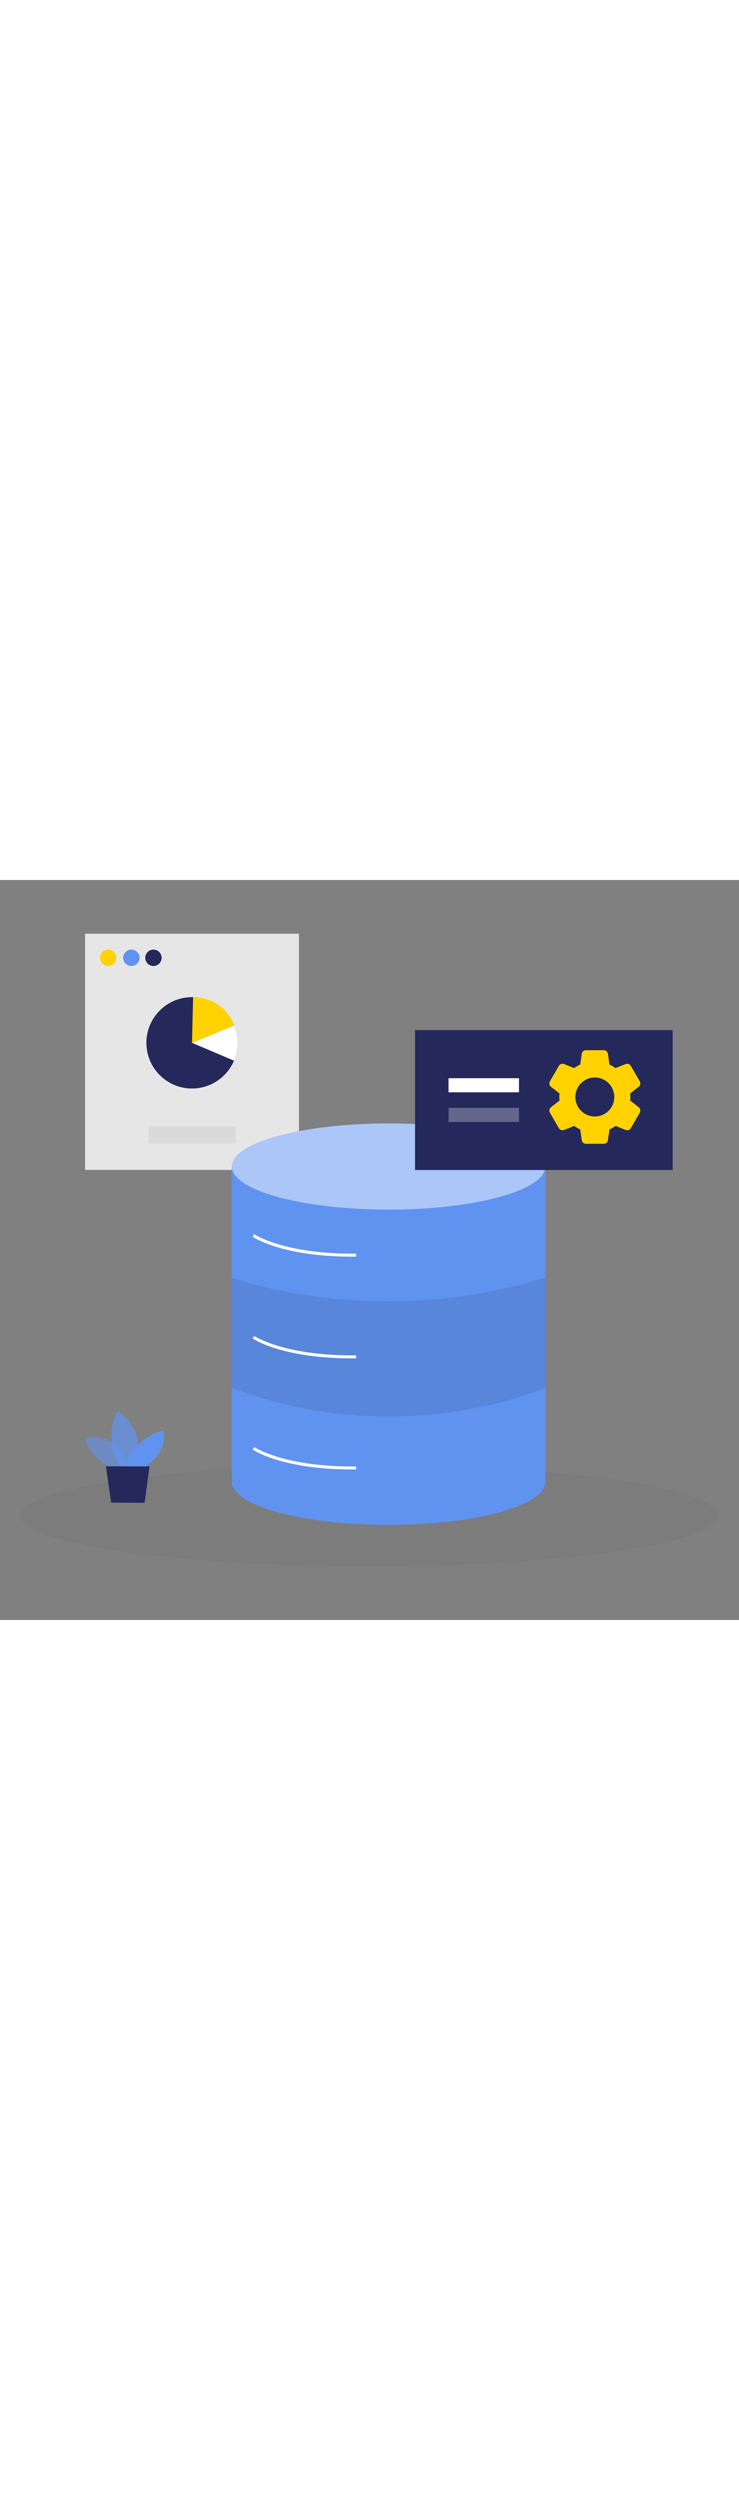 <svg id="_0516_data_and_settings" xmlns="http://www.w3.org/2000/svg" viewBox="0 0 500 500" data-imageid="data-settings-8" imageName="Data Settings" class="illustrations_image" style="width: 148px;"><rect x="0" y="0" width="500" height="500" fill="#808080" stroke="none"/><defs><style>.cls-1_data-settings-8,.cls-2_data-settings-8,.cls-3_data-settings-8{fill:#fff;}.cls-2_data-settings-8{opacity:.47;}.cls-4_data-settings-8{fill:#a5a5a5;opacity:.19;}.cls-5_data-settings-8{opacity:.03;}.cls-5_data-settings-8,.cls-6_data-settings-8{fill:#000001;}.cls-7_data-settings-8{fill:#e6e6e6;}.cls-6_data-settings-8{opacity:.09;}.cls-3_data-settings-8{opacity:.29;}.cls-8_data-settings-8{opacity:.58;}.cls-8_data-settings-8,.cls-9_data-settings-8,.cls-10_data-settings-8{fill:#68e1fd;}.cls-11_data-settings-8{fill:#24285b;}.cls-9_data-settings-8{opacity:.73;}.cls-12_data-settings-8{fill:#ffd200;}</style></defs><ellipse id="sd_data-settings-8" class="cls-5_data-settings-8" cx="250" cy="429.53" rx="236.02" ry="34.17"/><g id="pie_chart_data-settings-8"><rect class="cls-7_data-settings-8" x="57.55" y="36.3" width="144.72" height="159.59" transform="translate(259.82 232.19) rotate(-180)"/><circle class="cls-12_data-settings-8" cx="73.26" cy="52.58" r="5.54"/><circle class="cls-10_data-settings-8 targetColor" cx="88.88" cy="52.58" r="5.54" style="fill: rgb(96, 147, 240);"/><circle class="cls-11_data-settings-8" cx="103.82" cy="52.58" r="5.54"/><circle class="cls-11_data-settings-8" cx="129.91" cy="110.02" r="30.86"/><path class="cls-12_data-settings-8" d="m129.91,110.02l28.55-11.75s-5.45-18.47-27.81-19.11l-.74,30.85Z"/><path class="cls-1_data-settings-8" d="m129.91,110.02l28.41,12.07s5.43-10.87.13-23.82l-28.55,11.75Z"/><rect class="cls-4_data-settings-8" x="100.55" y="166.47" width="58.92" height="11.57"/></g><g id="plant_data-settings-8"><path class="cls-8_data-settings-8 targetColor" d="m79.12,398.35s-17.71-4.84-21.57-21.32c0,0,27.45-5.55,28.23,22.78l-6.66-1.46Z" style="fill: rgb(96, 147, 240);"/><path class="cls-9_data-settings-8 targetColor" d="m81.29,396.59s-12.38-19.57-1.48-37.86c0,0,20.87,13.25,11.6,37.9l-10.11-.04Z" style="fill: rgb(96, 147, 240);"/><path class="cls-10_data-settings-8 targetColor" d="m84.48,396.6s6.54-20.66,26.3-24.58c0,0,3.71,13.42-12.8,24.63l-13.51-.06Z" style="fill: rgb(96, 147, 240);"/><polygon class="cls-11_data-settings-8" points="71.63 396.14 75.22 420.7 97.83 420.8 101.17 396.26 71.63 396.14"/></g><g id="server_data-settings-8"><path class="cls-10_data-settings-8 targetColor" d="m156.85,193.6v213.02c0,16.08,47.5,29.12,106.09,29.12s106.09-13.04,106.09-29.12v-213.02h-212.19Z" style="fill: rgb(96, 147, 240);"/><ellipse class="cls-10_data-settings-8 targetColor" cx="262.94" cy="193.6" rx="106.09" ry="29.12" style="fill: rgb(96, 147, 240);"/><ellipse class="cls-2_data-settings-8" cx="262.94" cy="193.6" rx="106.09" ry="29.12"/><path class="cls-6_data-settings-8" d="m156.85,268.68s95.87,35.91,212.19,0v74.41s-97.92,43.61-212.19,0v-74.41Z"/><path class="cls-1_data-settings-8" d="m238.25,254.5c-47.34,0-66.55-12.92-67.36-13.48l1.14-1.65c.2.14,20.35,13.58,68.92,13.11l.02,2c-.92,0-1.83.01-2.72.01Z"/><path class="cls-1_data-settings-8" d="m238.25,323.23c-47.34,0-66.55-12.92-67.36-13.48l1.14-1.65c.2.14,20.35,13.59,68.92,13.11l.02,2c-.92,0-1.83.01-2.72.01Z"/><path class="cls-1_data-settings-8" d="m238.25,398.29c-47.34,0-66.55-12.92-67.36-13.48l1.14-1.65c.2.14,20.35,13.62,68.92,13.11l.02,2c-.92,0-1.83.01-2.72.01Z"/></g><g id="panel_data-settings-8"><rect class="cls-11_data-settings-8" x="280.83" y="101.46" width="174.29" height="94.51"/><path class="cls-12_data-settings-8" d="m432.18,153.55l-5.81-4.55c.18-1.59.18-3.19,0-4.77l5.82-4.55c1.09-.88,1.38-2.42.69-3.63l-6.05-10.45c-.7-1.22-2.18-1.76-3.5-1.26l-6.85,2.76c-1.29-.93-2.67-1.73-4.12-2.39l-1.05-7.28c-.19-1.4-1.39-2.44-2.8-2.42h-12.12c-1.4,0-2.59,1.02-2.78,2.4l-1.05,7.3c-1.44.66-2.82,1.46-4.11,2.39l-6.87-2.76c-1.3-.51-2.78.01-3.47,1.24l-6.05,10.47c-.71,1.22-.42,2.77.69,3.65l5.81,4.55c-.18,1.59-.18,3.19,0,4.77l-5.82,4.55c-1.09.88-1.38,2.42-.69,3.63l6.04,10.46c.7,1.22,2.18,1.76,3.5,1.26l6.85-2.76c1.29.93,2.67,1.74,4.12,2.39l1.05,7.27c.19,1.39,1.38,2.43,2.78,2.43h12.12c1.4.01,2.59-1.02,2.79-2.4l1.05-7.3c1.44-.66,2.82-1.46,4.11-2.39l6.88,2.76c1.3.51,2.78-.02,3.47-1.24l6.07-10.51c.68-1.21.38-2.74-.71-3.61Zm-29.73,6.24c-7.28,0-13.17-5.9-13.17-13.17s5.9-13.17,13.17-13.17,13.17,5.9,13.17,13.17c0,7.27-5.9,13.17-13.17,13.17Z"/><rect class="cls-1_data-settings-8" x="303.47" y="133.93" width="47.67" height="9.53"/><rect class="cls-3_data-settings-8" x="303.47" y="153.96" width="47.67" height="9.53"/></g></svg>